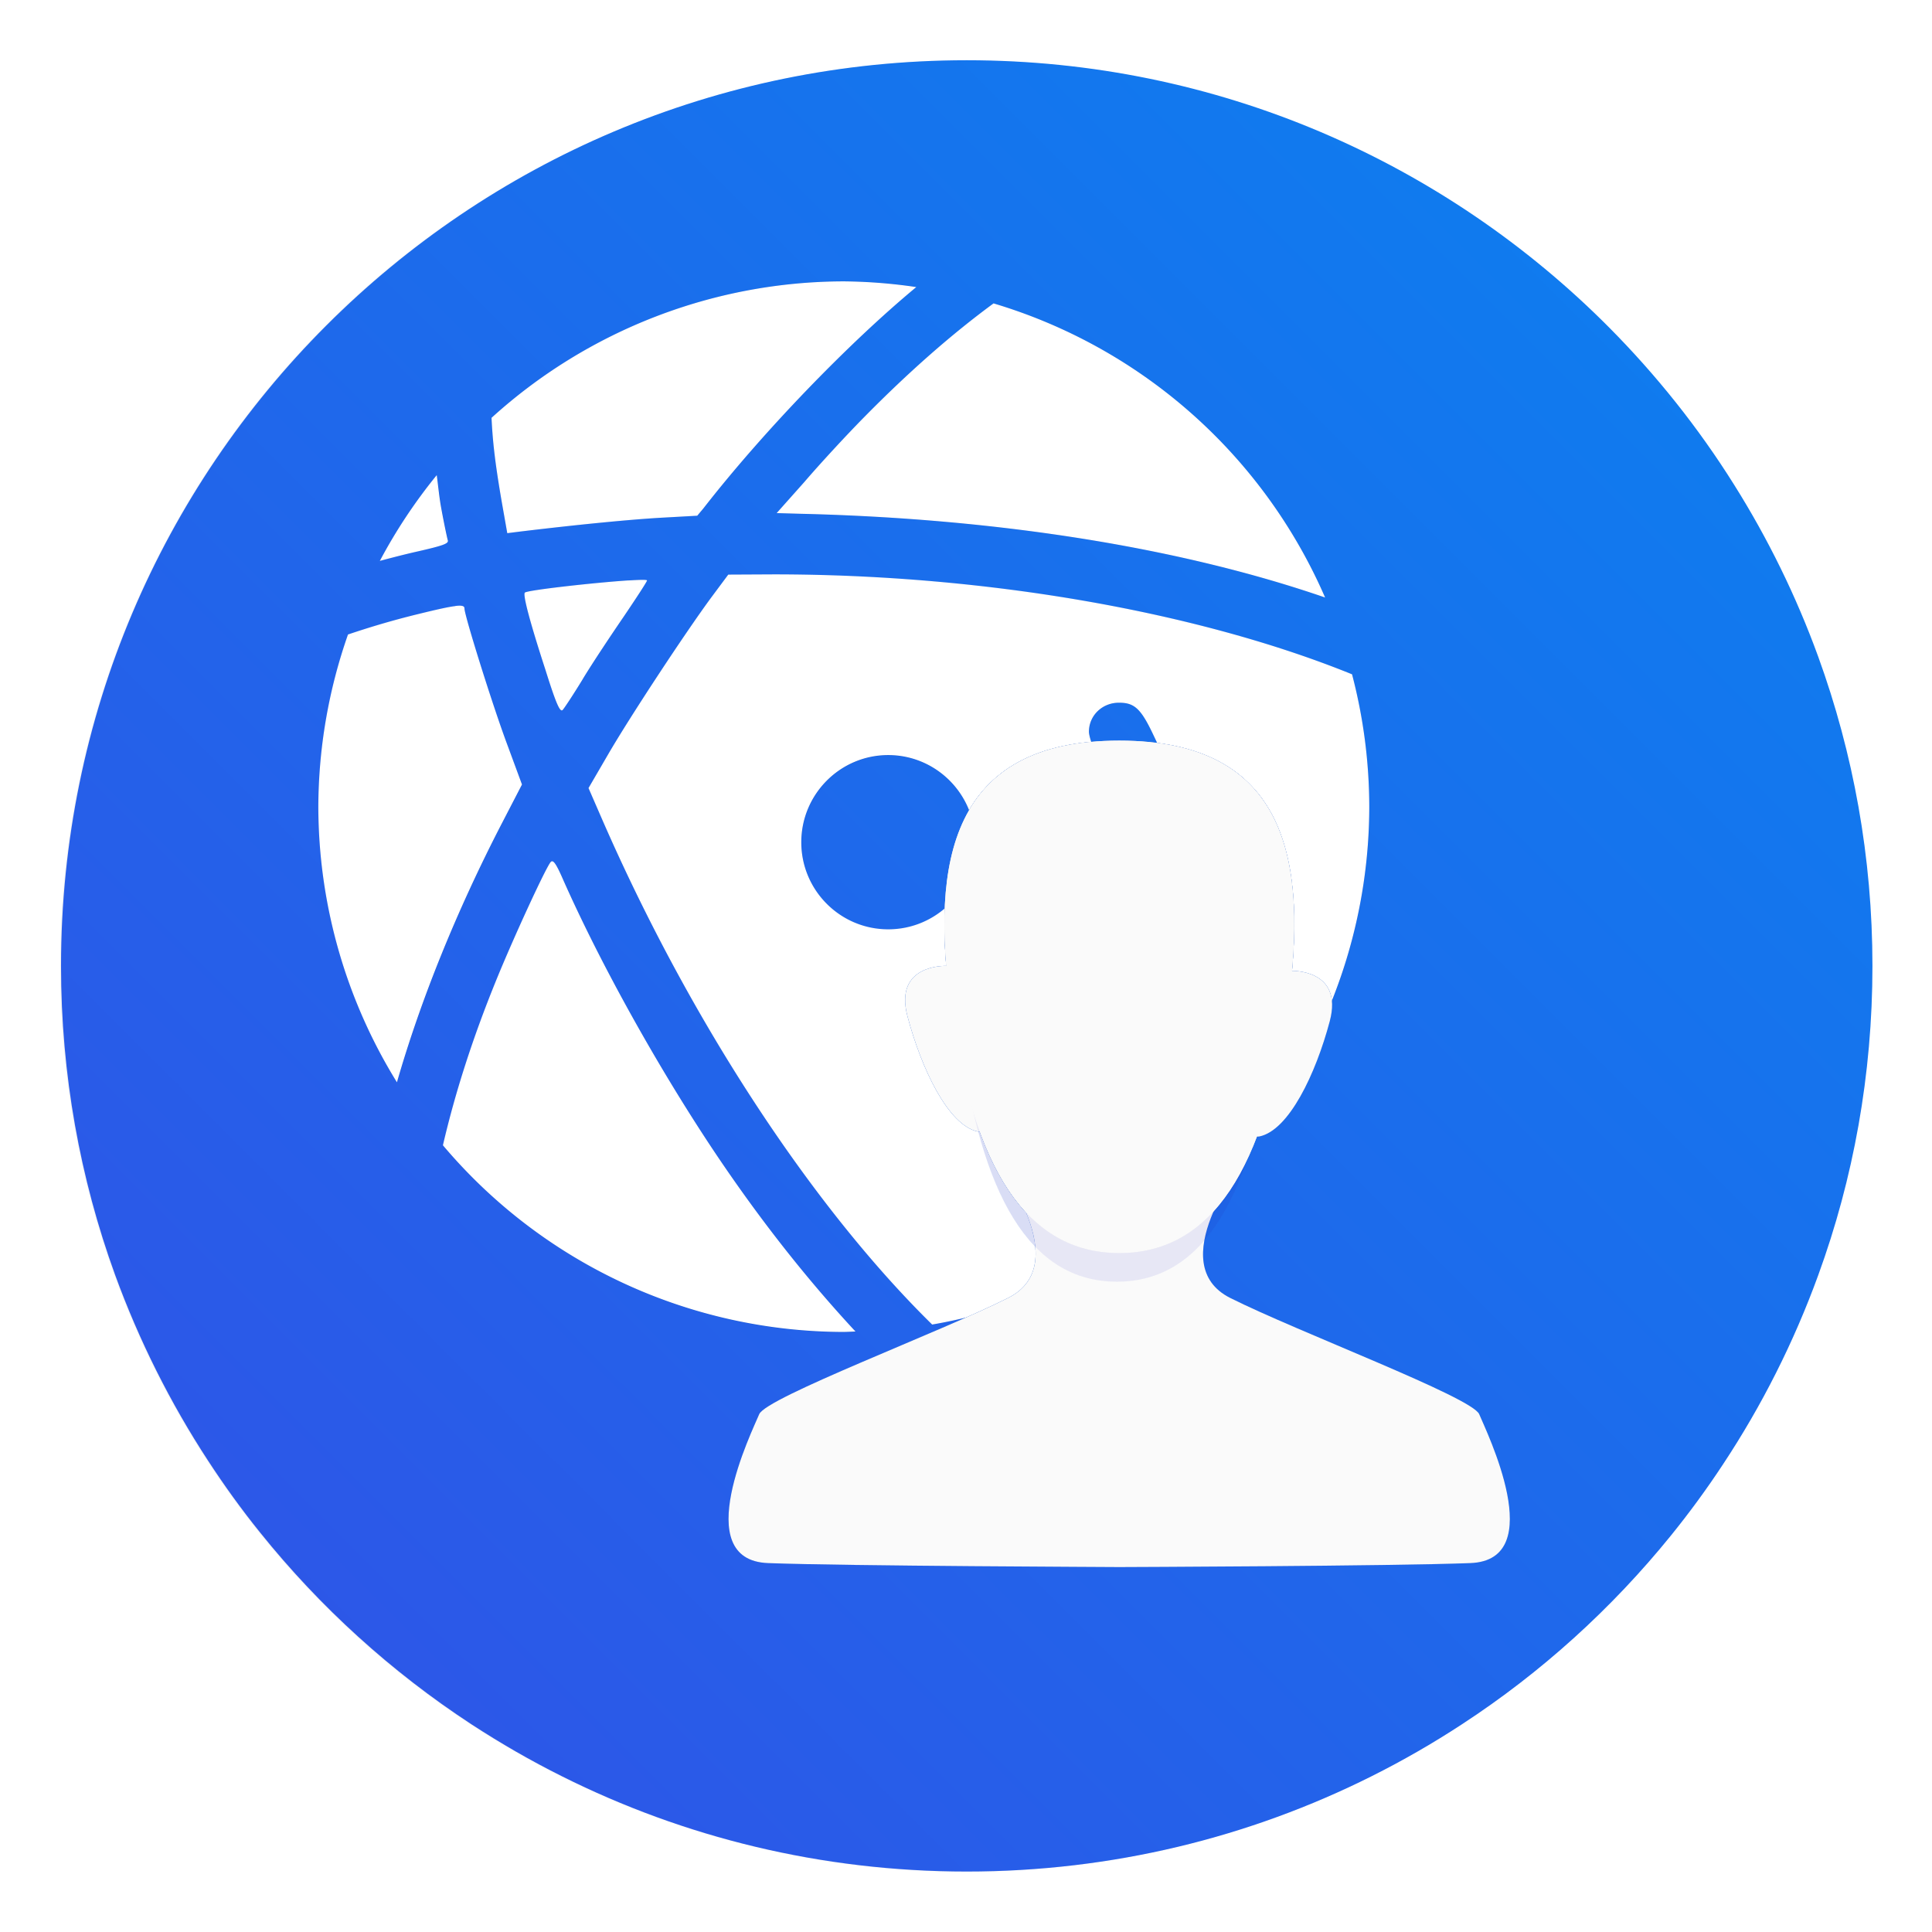 <?xml version="1.0" encoding="UTF-8"?>
<!-- Created with Inkscape (http://www.inkscape.org/) -->
<svg width="64" height="64" version="1.1" viewBox="0 0 16.933 16.933" xmlns="http://www.w3.org/2000/svg" xmlns:cc="http://creativecommons.org/ns#" xmlns:dc="http://purl.org/dc/elements/1.1/" xmlns:rdf="http://www.w3.org/1999/02/22-rdf-syntax-ns#">
 <defs>
  <filter id="filter847" x="-.036" y="-.036" width="1.072" height="1.072" color-interpolation-filters="sRGB">
   <feGaussianBlur stdDeviation="0.165"/>
  </filter>
  <filter id="filter871" x="-.074" y="-.05" width="1.148" height="1.101" color-interpolation-filters="sRGB">
   <feGaussianBlur stdDeviation="0.127"/>
  </filter>
  <filter id="filter956" x="-.062" y="-.058" width="1.123" height="1.117" color-interpolation-filters="sRGB">
   <feGaussianBlur stdDeviation="0.237"/>
  </filter>
  <style type="text/css"/>
  <style type="text/css"/>
  <style type="text/css"/>
  <filter id="filter11290" x="-.024" y="-.024" width="1.048" height="1.048" color-interpolation-filters="sRGB">
   <feGaussianBlur stdDeviation="0.159"/>
  </filter>
  <linearGradient id="linearGradient7233" x1="16.439" x2=".607" y1=".602" y2="16.435" gradientTransform="translate(43.92 -.463)" gradientUnits="userSpaceOnUse">
   <stop stop-color="#0a82f0" offset="0"/>
   <stop stop-color="#3250e6" offset="1"/>
  </linearGradient>
 </defs>
 <g transform="translate(-43.948 .47)">
  <circle cx="52.414" cy="7.997" r="7.938" filter="url(#filter11290)" opacity=".25" stroke-width=".14"/>
  <path d="m60.359 7.997c0 0.952-0.167 1.864-0.475 2.709-0.214 0.588-0.494 1.143-0.834 1.657-0.142 0.216-0.295 0.425-0.457 0.625-0.52 0.642-1.137 1.201-1.831 1.654-0.255 0.167-0.521 0.32-0.795 0.457-1.067 0.534-2.271 0.834-3.546 0.834s-2.479-0.3-3.546-0.834c-0.275-0.137-0.54-0.29-0.796-0.457-0.702-0.46-1.327-1.027-1.851-1.68-0.163-0.202-0.315-0.413-0.457-0.631-0.33-0.505-0.604-1.051-0.814-1.627-0.307-0.845-0.474-1.757-0.474-2.708 0-4.384 3.554-7.938 7.938-7.938 2.2 0 4.192 0.895 5.63 2.342 0.414 0.417 0.783 0.879 1.096 1.379 0.296 0.471 0.544 0.976 0.737 1.507 0.307 0.846 0.475 1.758 0.475 2.709z" fill="url(#linearGradient7233)" stroke-width=".031"/>
 </g>
 <path transform="matrix(.836 0 0 .836 .318 .11)" d="m8.468 2.818a5.508 5.508 0 0 0-3.694 1.431c0.012 0.246 0.036 0.468 0.107 0.884l0.057 0.325 0.133-0.017c0.616-0.074 1.146-0.126 1.471-0.145l0.388-0.021 0.064-0.076c0.629-0.806 1.524-1.735 2.233-2.322a5.508 5.508 0 0 0-0.759-0.059zm1.569 0.231c-0.432 0.317-0.884 0.712-1.352 1.189-0.192 0.195-0.473 0.499-0.63 0.682l-0.292 0.328 0.249 0.007c2.108 0.05 4.014 0.365 5.5 0.878a5.508 5.508 0 0 0-3.476-3.084zm-5.837 1.8a5.508 5.508 0 0 0-0.597 0.899c0.13-0.035 0.263-0.069 0.402-0.101 0.262-0.06 0.32-0.081 0.311-0.115-0.007-0.024-0.038-0.17-0.068-0.332-0.021-0.114-0.032-0.234-0.048-0.352zm3.056 1.043-0.18 0.243c-0.268 0.364-0.851 1.25-1.082 1.646l-0.204 0.349 0.14 0.322c0.942 2.159 2.23 4.093 3.463 5.303a5.508 5.508 0 0 0 3.123-1.706c-0.188-1.212-0.639-2.626-1.32-4.077-0.1-0.212-0.159-0.372-0.159-0.432 0-0.171 0.143-0.307 0.319-0.304 0.157 0 0.225 0.062 0.346 0.316 0.628 1.314 1.083 2.63 1.338 3.839a5.508 5.508 0 0 0 0.935-3.066 5.508 5.508 0 0 0-0.181-1.386c-1.593-0.648-3.815-1.047-6.063-1.047zm-1.047 0.062c-0.352 0.023-1.059 0.102-1.086 0.128-0.021 0.024 0.05 0.3 0.216 0.811 0.116 0.37 0.154 0.446 0.18 0.418 0.019-0.021 0.115-0.166 0.212-0.325v-7.532e-4c0.1-0.164 0.292-0.454 0.427-0.651 0.136-0.2 0.245-0.369 0.245-0.381 0-0.009-0.078-0.008-0.195 0zm-1.815 0.27c-0.073 0.009-0.195 0.036-0.395 0.085-0.265 0.065-0.504 0.137-0.73 0.213a5.508 5.508 0 0 0-0.311 1.805 5.508 5.508 0 0 0 0.824 2.89c0.247-0.857 0.623-1.794 1.104-2.722l0.207-0.399-0.157-0.424c-0.152-0.406-0.446-1.348-0.446-1.419 0-0.026-0.022-0.036-0.095-0.027zm4.539 1.563c0.504 0 0.912 0.411 0.912 0.914 0 0.504-0.408 0.913-0.912 0.913s-0.912-0.409-0.912-0.913c0-0.504 0.408-0.914 0.912-0.914zm-3.518 1.115c-0.007-0.003-0.014-5.264e-4 -0.02 0.006-0.047 0.05-0.396 0.806-0.579 1.257-0.241 0.592-0.423 1.161-0.551 1.713a5.508 5.508 0 0 0 4.203 1.957 5.508 5.508 0 0 0 0.122-0.005c-0.487-0.525-0.978-1.14-1.454-1.846-0.596-0.886-1.207-1.981-1.606-2.879-0.059-0.135-0.091-0.194-0.113-0.204z" fill="#1454c8" fill-opacity=".996" filter="url(#filter847)"/>
 <path d="m7.396 2.466a4.605 4.605 0 0 0-3.088 1.196c0.01 0.205 0.03 0.391 0.09 0.739l0.048 0.272 0.111-0.014c0.515-0.062 0.958-0.105 1.23-0.121l0.324-0.018 0.053-0.063c0.525-0.674 1.274-1.45 1.867-1.941a4.605 4.605 0 0 0-0.634-0.05zm1.312 0.193c-0.361 0.265-0.739 0.596-1.131 0.994-0.161 0.163-0.395 0.417-0.526 0.57l-0.244 0.274 0.209 0.006c1.763 0.042 3.355 0.305 4.598 0.734a4.605 4.605 0 0 0-2.906-2.578zm-4.88 1.505a4.605 4.605 0 0 0-0.499 0.752c0.109-0.029 0.22-0.058 0.336-0.084 0.219-0.05 0.268-0.068 0.26-0.096-0.006-0.02-0.032-0.142-0.057-0.278-0.018-0.096-0.027-0.196-0.04-0.294zm2.555 0.872-0.151 0.203c-0.224 0.304-0.712 1.045-0.904 1.376l-0.17 0.292 0.117 0.269c0.787 1.805 1.864 3.421 2.895 4.433a4.605 4.605 0 0 0 2.611-1.426c-0.157-1.013-0.534-2.195-1.104-3.409-0.083-0.177-0.133-0.311-0.133-0.361 0-0.143 0.119-0.256 0.266-0.254 0.131 0 0.188 0.052 0.29 0.264 0.525 1.099 0.905 2.199 1.119 3.209a4.605 4.605 0 0 0 0.782-2.563 4.605 4.605 0 0 0-0.151-1.159c-1.332-0.541-3.189-0.876-5.069-0.876zm-0.875 0.051c-0.294 0.019-0.885 0.085-0.908 0.107-0.018 0.02 0.042 0.251 0.181 0.678 0.097 0.31 0.129 0.373 0.151 0.35 0.016-0.018 0.096-0.139 0.177-0.272v-6.298e-4c0.083-0.137 0.244-0.379 0.357-0.544 0.113-0.167 0.205-0.308 0.205-0.318 0-0.008-0.065-0.006-0.163 0zm-1.517 0.225c-0.061 0.007-0.163 0.03-0.33 0.071-0.221 0.054-0.421 0.114-0.611 0.178a4.605 4.605 0 0 0-0.26 1.509 4.605 4.605 0 0 0 0.689 2.416c0.206-0.717 0.521-1.5 0.923-2.276l0.173-0.334-0.131-0.355c-0.127-0.34-0.373-1.127-0.373-1.187 0-0.022-0.018-0.03-0.079-0.023zm3.794 1.306c0.421 0 0.762 0.343 0.762 0.764 0 0.421-0.341 0.763-0.762 0.763s-0.762-0.342-0.762-0.763c0-0.421 0.341-0.764 0.762-0.764zm-2.941 0.932c-0.006-0.003-0.012-4.4e-4 -0.017 0.005-0.04 0.042-0.331 0.673-0.484 1.051-0.201 0.495-0.354 0.971-0.461 1.432a4.605 4.605 0 0 0 3.514 1.636 4.605 4.605 0 0 0 0.102-0.004c-0.408-0.439-0.818-0.953-1.215-1.543-0.498-0.741-1.009-1.656-1.343-2.407-0.049-0.113-0.076-0.162-0.095-0.17z" fill="#fff" stroke-width=".836"/>
 <g transform="matrix(.744 0 0 .744 65.802 4.486)" fill="#1455c8" filter="url(#filter956)">
  <path d="m-76.691 7.673s0.918 1.188 0.124 1.587c-0.794 0.4-2.851 1.172-2.933 1.37s-0.831 1.719 0.105 1.754c0.933 0.035 4.119 0.046 4.133 0.047h0.007c0.013-5e-5 3.199-0.011 4.132-0.047 0.935-0.035 0.187-1.555 0.105-1.754s-2.14-0.971-2.934-1.37c-0.794-0.4 0.142-1.587 0.142-1.587h-1.465z"/>
  <path d="m-73.274 5.839c-0.265 1.886-0.888 2.893-1.984 2.893-1.096 1e-7 -1.72-1.007-1.984-2.893-0.241-1.721 0-3.144 1.984-3.144s2.226 1.423 1.984 3.144z"/>
  <path d="m-73.234 5.407s0.62-0.025 0.455 0.595c-0.165 0.62-0.48 1.282-0.827 1.356-0.347 0.074 0.273-1.927 0.372-1.951z"/>
  <path d="m-77.298 5.349s-0.62-0.025-0.455 0.595c0.165 0.62 0.48 1.282 0.827 1.356 0.347 0.074-0.273-1.927-0.372-1.951z"/>
  <path transform="matrix(.933 0 0 1.003 -5.07 .311)" d="m-73.274 5.839c-0.265 1.886-0.888 2.893-1.984 2.893-1.096 1e-7 -1.72-1.007-1.984-2.893-0.241-1.721 0-3.144 1.984-3.144s2.226 1.423 1.984 3.144z" filter="url(#filter871)" opacity=".3"/>
  <path d="m-73.274 5.839c-0.265 1.886-0.888 2.893-1.984 2.893-1.096 1e-7 -1.72-1.007-1.984-2.893-0.241-1.721 0-3.144 1.984-3.144s2.226 1.423 1.984 3.144z"/>
 </g>
 <g transform="matrix(.744 0 0 .744 65.802 4.486)">
  <path d="m-76.691 7.673s0.918 1.188 0.124 1.587c-0.794 0.4-2.851 1.172-2.933 1.37s-0.831 1.719 0.105 1.754c0.933 0.035 4.119 0.046 4.133 0.047h0.007c0.013-5e-5 3.199-0.011 4.132-0.047 0.935-0.035 0.187-1.555 0.105-1.754s-2.14-0.971-2.934-1.37c-0.794-0.4 0.142-1.587 0.142-1.587h-1.465z" fill="#fafafa"/>
  <path d="m-73.274 5.839c-0.265 1.886-0.888 2.893-1.984 2.893-1.096 1e-7 -1.72-1.007-1.984-2.893-0.241-1.721 0-3.144 1.984-3.144s2.226 1.423 1.984 3.144z" fill="#f0f0f0"/>
  <path d="m-73.234 5.407s0.62-0.025 0.455 0.595c-0.165 0.62-0.48 1.282-0.827 1.356-0.347 0.074 0.273-1.927 0.372-1.951z" fill="#fafafa"/>
  <path d="m-77.298 5.349s-0.62-0.025-0.455 0.595c0.165 0.62 0.48 1.282 0.827 1.356 0.347 0.074-0.273-1.927-0.372-1.951z" fill="#fafafa"/>
  <path transform="matrix(.933 0 0 1.003 -5.07 .311)" d="m-73.274 5.839c-0.265 1.886-0.888 2.893-1.984 2.893-1.096 1e-7 -1.72-1.007-1.984-2.893-0.241-1.721 0-3.144 1.984-3.144s2.226 1.423 1.984 3.144z" fill="#3232c8" filter="url(#filter871)" opacity=".3"/>
  <path d="m-73.274 5.839c-0.265 1.886-0.888 2.893-1.984 2.893-1.096 1e-7 -1.72-1.007-1.984-2.893-0.241-1.721 0-3.144 1.984-3.144s2.226 1.423 1.984 3.144z" fill="#fafafa"/>
 </g>
 <g transform="translate(70.135 -.388)" fill="#5e4aa6" stroke-width=".265">
  <circle cx="-330.35" cy="-328.38" r="0"/>
  <circle cx="-299.17" cy="-337.27" r="0"/>
  <circle cx="-299.81" cy="-339.42" r="0"/>
  <circle cx="-302.25" cy="-338.13" r="0"/>
  <circle cx="-301.89" cy="-335.91" r="0"/>
  <circle cx="-304.76" cy="-351.05" r="0"/>
  <circle cx="-304.83" cy="-349.54" r="0"/>
  <circle cx="-359.94" cy="-336.91" r="0"/>
 </g>
</svg>
